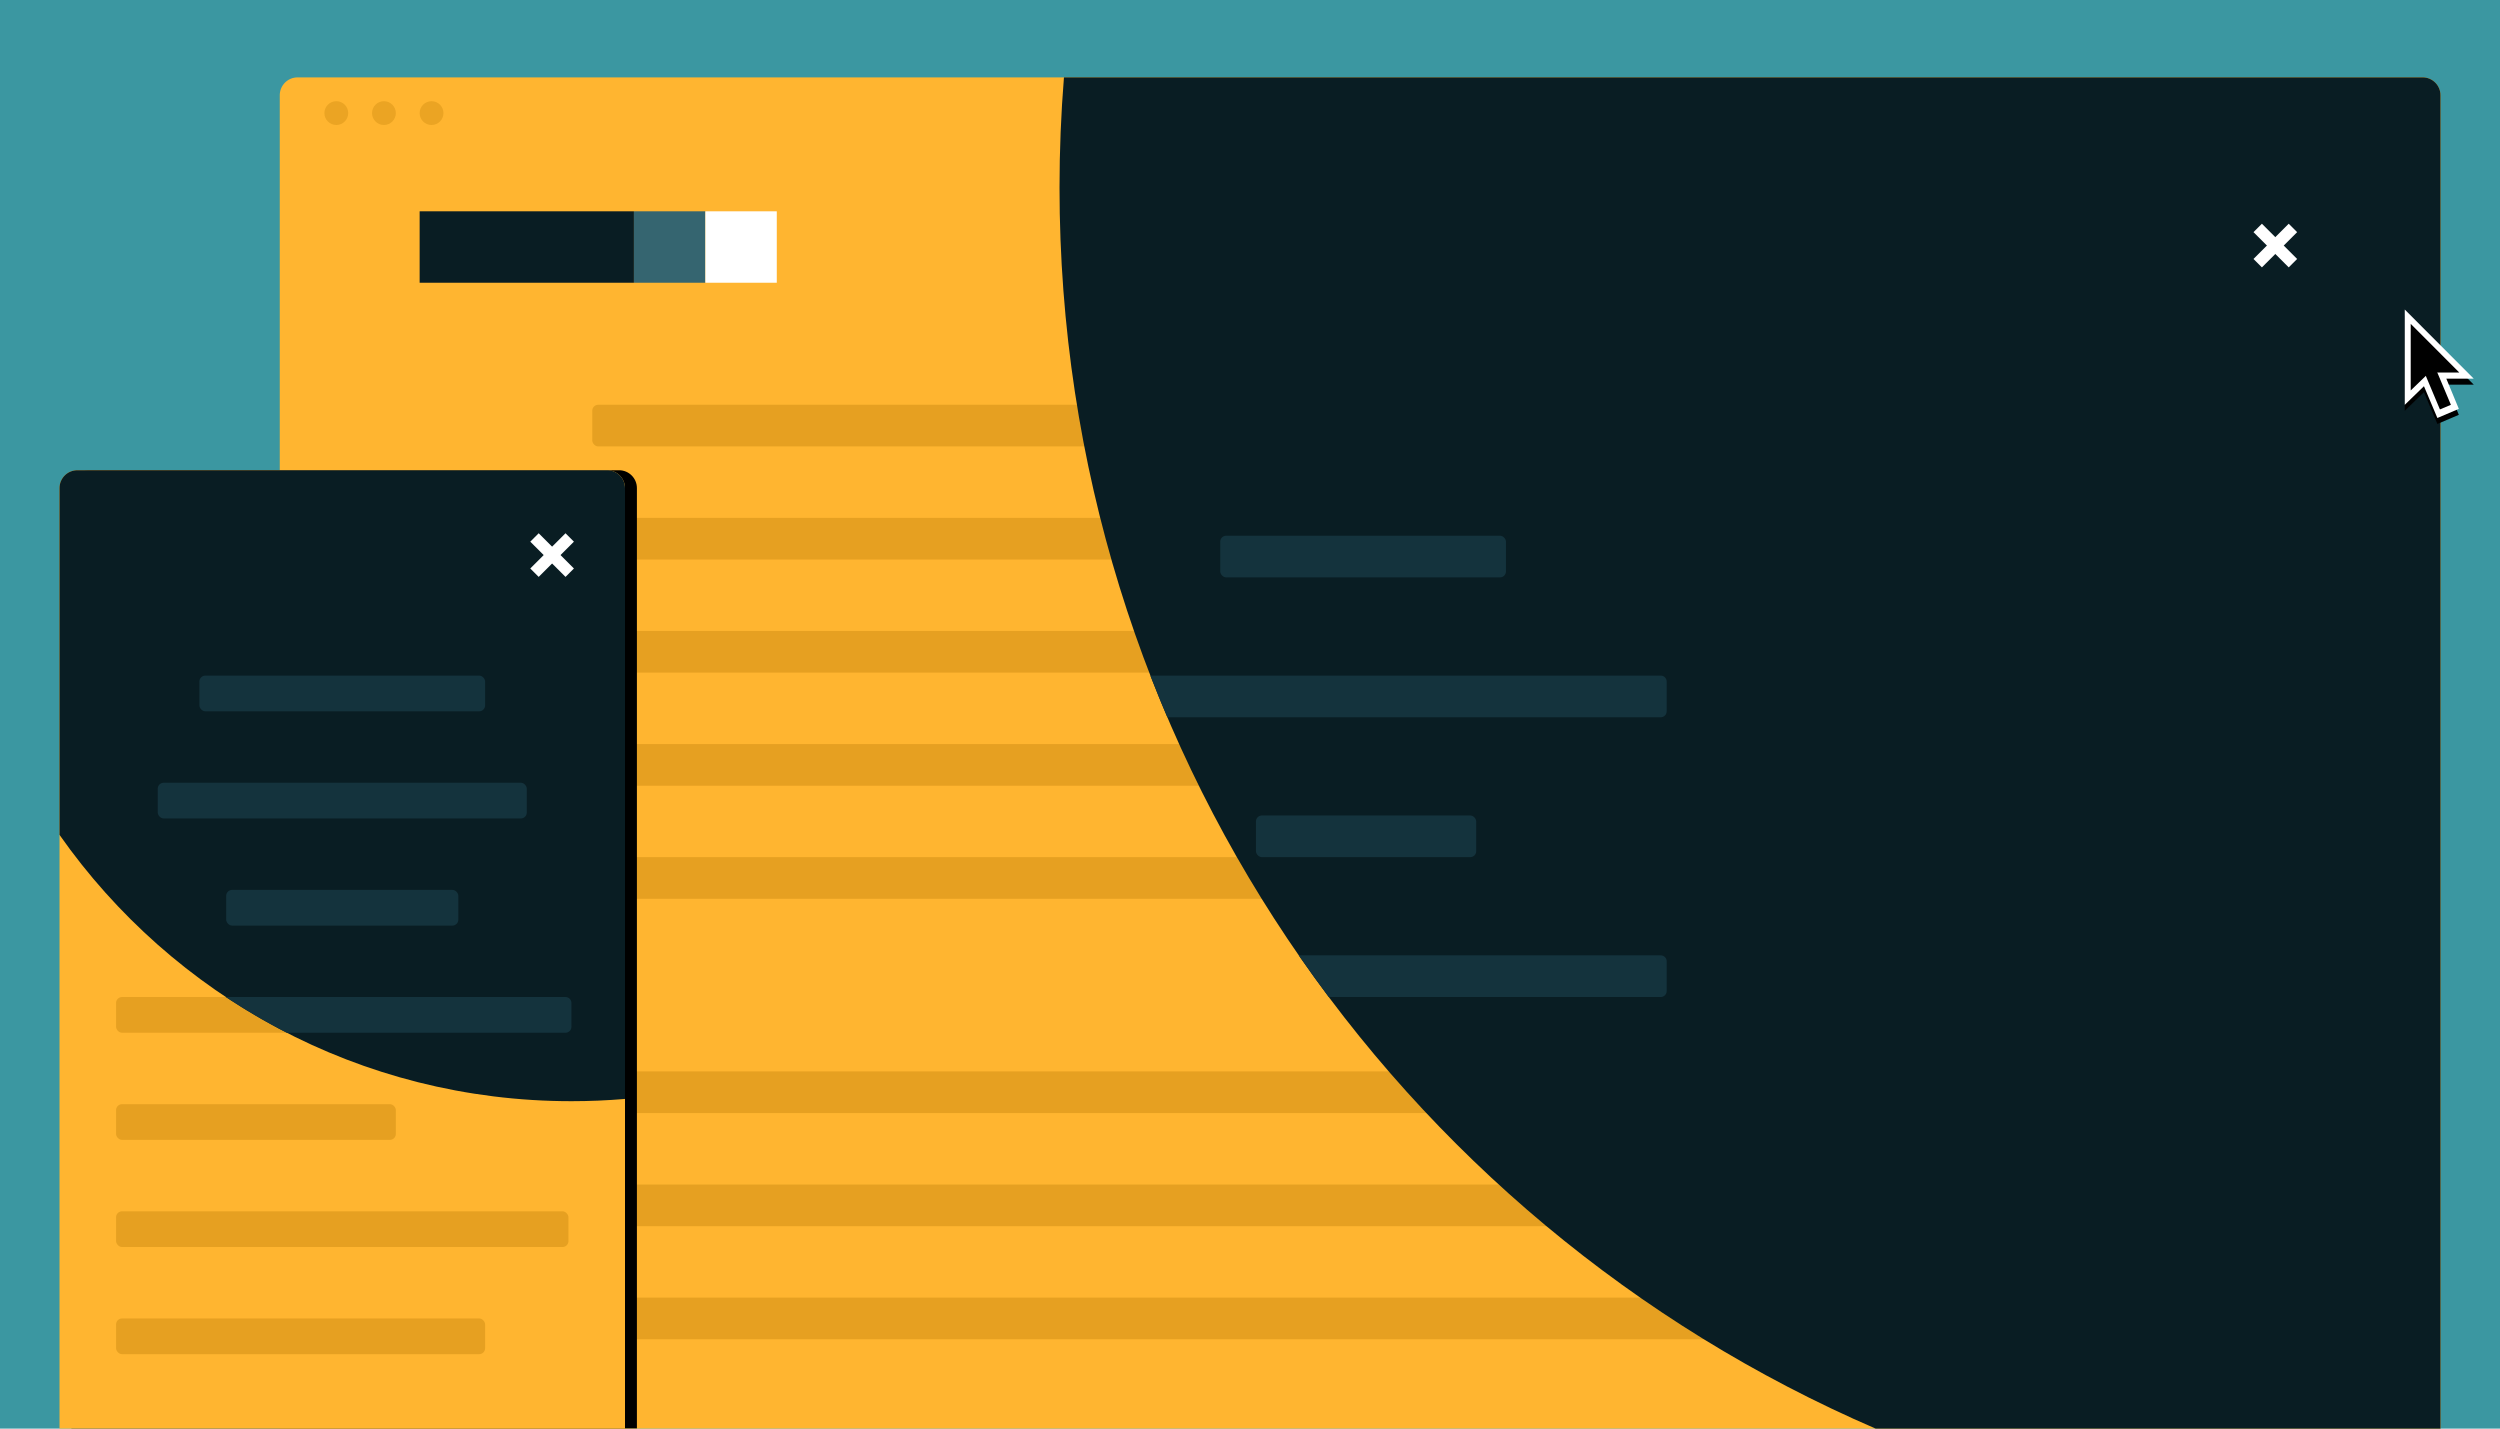 <?xml version="1.0" encoding="UTF-8"?>
<svg width="840px" height="480px" viewBox="0 0 840 480" version="1.1" xmlns="http://www.w3.org/2000/svg" xmlns:xlink="http://www.w3.org/1999/xlink">
    <!-- Generator: Sketch 48.2 (47327) - http://www.bohemiancoding.com/sketch -->
    <title>rounded-animated-navigation-featured</title>
    <desc>Created with Sketch.</desc>
    <defs>
        <path d="M6,0 L184,0 C187.314,-6.08718376e-16 190,2.686 190,6 L190,322 L0,322 L0,6 C-4.05812251e-16,2.686 2.686,6.08718376e-16 6,0 Z" id="path-1"></path>
        <filter x="-14.7%" y="-9.9%" width="133.7%" height="119.9%" filterUnits="objectBoundingBox" id="filter-2">
            <feOffset dx="4" dy="0" in="SourceAlpha" result="shadowOffsetOuter1"></feOffset>
            <feGaussianBlur stdDeviation="10" in="shadowOffsetOuter1" result="shadowBlurOuter1"></feGaussianBlur>
            <feColorMatrix values="0 0 0 0 0   0 0 0 0 0   0 0 0 0 0  0 0 0 0.198 0" type="matrix" in="shadowBlurOuter1"></feColorMatrix>
        </filter>
        <polygon id="path-3" points="13.968 23.238 18.168 33.378 18.17 33.38 10.958 36.448 6.449 25.767 0 32.03 0 0 23.182 23.238"></polygon>
        <filter x="-133.7%" y="-79.6%" width="367.4%" height="270.1%" filterUnits="objectBoundingBox" id="filter-4">
            <feOffset dx="0" dy="2" in="SourceAlpha" result="shadowOffsetOuter1"></feOffset>
            <feGaussianBlur stdDeviation="10" in="shadowOffsetOuter1" result="shadowBlurOuter1"></feGaussianBlur>
            <feColorMatrix values="0 0 0 0 0   0 0 0 0 0   0 0 0 0 0  0 0 0 0.202 0" type="matrix" in="shadowBlurOuter1"></feColorMatrix>
        </filter>
    </defs>
    <g id="Page-1" stroke="none" stroke-width="1" fill="none" fill-rule="evenodd">
        <g id="rounded-animated-navigation-featured">
            <polygon id="bg" fill="#3B97A1" points="0 480 840 480 840 0 0 0"></polygon>
            <g id="desktop" transform="translate(94, 26)">
                <path d="M726,454 L0,454 L0,6 C0,2.687 2.687,0 6,0 L720,0 C723.313,0 726,2.687 726,6 L726,454 Z" id="container_bg" fill="#FFB530"></path>
                <g id="dots" transform="translate(15, 8)" fill="#EBA423">
                    <path d="M8,4 C8,6.209 6.209,8 4,8 C1.791,8 0,6.209 0,4 C0,1.791 1.791,0 4,0 C6.209,0 8,1.791 8,4" id="Fill-6"></path>
                    <path d="M24,4 C24,6.209 22.209,8 20,8 C17.791,8 16,6.209 16,4 C16,1.791 17.791,0 20,0 C22.209,0 24,1.791 24,4" id="Fill-8"></path>
                    <path d="M40,4 C40,6.209 38.209,8 36,8 C33.791,8 32,6.209 32,4 C32,1.791 33.791,0 36,0 C38.209,0 40,1.791 40,4" id="Fill-10"></path>
                </g>
                <rect id="Rectangle" fill="#091D23" x="47" y="45" width="72" height="24"></rect>
                <rect id="Rectangle-Copy" fill="#356570" x="119" y="45" width="24" height="24"></rect>
                <rect id="Rectangle-Copy-2" fill="#FFFFFF" x="143" y="45" width="24" height="24"></rect>
                <g id="Group" transform="translate(105, 110)" fill="#E6A021">
                    <rect id="Rectangle-2" x="0" y="0" width="500" height="14" rx="2"></rect>
                    <rect id="Rectangle-2-Copy" x="0" y="38" width="500" height="14" rx="2"></rect>
                    <rect id="Rectangle-2-Copy-2" x="0" y="76" width="500" height="14" rx="2"></rect>
                    <rect id="Rectangle-2-Copy-5" x="0" y="224" width="500" height="14" rx="2"></rect>
                    <rect id="Rectangle-2-Copy-3" x="0" y="114" width="500" height="14" rx="2"></rect>
                    <rect id="Rectangle-2-Copy-6" x="0" y="262" width="500" height="14" rx="2"></rect>
                    <rect id="Rectangle-2-Copy-4" x="0" y="152" width="500" height="14" rx="2"></rect>
                    <rect id="Rectangle-2-Copy-7" x="0" y="300" width="500" height="14" rx="2"></rect>
                </g>
                <path d="M536.188,454 C374.89,384.354 262,223.86 262,37 C262,24.543 262.502,12.203 263.486,3.55271368e-15 L720,0 C723.313,0 726,2.687 726,6 L726,454 L536.188,454 Z" id="Combined-Shape" fill="#091D23"></path>
                <path d="M352.467,309 C349.019,304.4 345.658,299.733 342.383,295 L464,295 C465.105,295 466,295.895 466,297 L466,307 C466,308.105 465.105,309 464,309 L352.467,309 Z" id="Combined-Shape" fill="#14333D"></path>
                <path d="M298.222,215 C296.248,210.372 294.349,205.705 292.525,201 L464,201 C465.105,201 466,201.895 466,203 L466,213 C466,214.105 465.105,215 464,215 L298.222,215 L298.222,215 Z" id="Combined-Shape" fill="#14333D"></path>
                <rect id="Rectangle-3" fill="#14333D" x="316" y="154" width="96" height="14" rx="2"></rect>
                <rect id="Rectangle-3-Copy-2" fill="#14333D" x="328" y="248" width="74" height="14" rx="2"></rect>
                <g id="x" transform="translate(666, 52)" stroke="#FFFFFF" stroke-linecap="square" stroke-width="4">
                    <path d="M0,0 L9.011,9.011" id="Line"></path>
                    <path d="M9.011,0 L0,9.011" id="Line-Copy"></path>
                </g>
            </g>
            <g id="mobile" transform="translate(20, 158)">
                <g id="mobile_bg">
                    <use fill="black" fill-opacity="1" filter="url(#filter-2)" xlink:href="#path-1"></use>
                    <use fill="#FFB530" fill-rule="evenodd" xlink:href="#path-1"></use>
                </g>
                <rect id="Rectangle-4-Copy-3" fill="#E6A021" x="19" y="177" width="153" height="12" rx="2"></rect>
                <path d="M190,211.239 C184.067,211.743 178.063,212 172,212 C100.862,212 37.986,176.628 0,122.514 L4.56878979e-11,6 C4.56874921e-11,2.686 2.686,6.08718376e-16 6,0 L184,0 C187.314,-6.08718376e-16 190,2.686 190,6 L190,211.239 Z" id="Combined-Shape" fill="#091D23"></path>
                <path d="M76.346,189 C69.282,185.379 62.449,181.37 55.877,177 L170,177 C171.105,177 172,177.895 172,179 L172,187 C172,188.105 171.105,189 170,189 L76.346,189 Z" id="Combined-Shape" fill="#14333D"></path>
                <g id="x" transform="translate(161, 24)" stroke="#FFFFFF" stroke-linecap="square" stroke-width="4">
                    <path d="M0,0 L9.011,9.011" id="Line"></path>
                    <path d="M9.011,0 L0,9.011" id="Line-Copy"></path>
                </g>
                <rect id="Rectangle-4" fill="#14333D" x="47" y="69" width="96" height="12" rx="2"></rect>
                <rect id="Rectangle-4-Copy" fill="#14333D" x="33" y="105" width="124" height="12" rx="2"></rect>
                <rect id="Rectangle-4-Copy-2" fill="#14333D" x="56" y="141" width="78" height="12" rx="2"></rect>
                <rect id="Rectangle-4-Copy-4" fill="#E6A021" x="19" y="213" width="94" height="12" rx="2"></rect>
                <rect id="Rectangle-4-Copy-5" fill="#E6A021" x="19" y="249" width="152" height="12" rx="2"></rect>
                <rect id="Rectangle-4-Copy-6" fill="#E6A021" x="19" y="285" width="124" height="12" rx="2"></rect>
            </g>
            <g id="default" transform="translate(808, 104)" fill-rule="nonzero">
                <g id="Combined-Shape">
                    <use fill="black" fill-opacity="1" filter="url(#filter-4)" xlink:href="#path-3"></use>
                    <use fill="#FFFFFF" fill-rule="evenodd" xlink:href="#path-3"></use>
                </g>
                <polygon id="Shape" fill="#000000" points="15.502 32.018 11.814 33.566 5.614 18.818 9.296 17.268 15.502 32.018"></polygon>
                <polygon id="Shape" fill="#000000" points="2 4.814 2 27.19 7.938 21.458 8.794 21.18 18.33 21.18"></polygon>
            </g>
        </g>
    </g>
</svg>